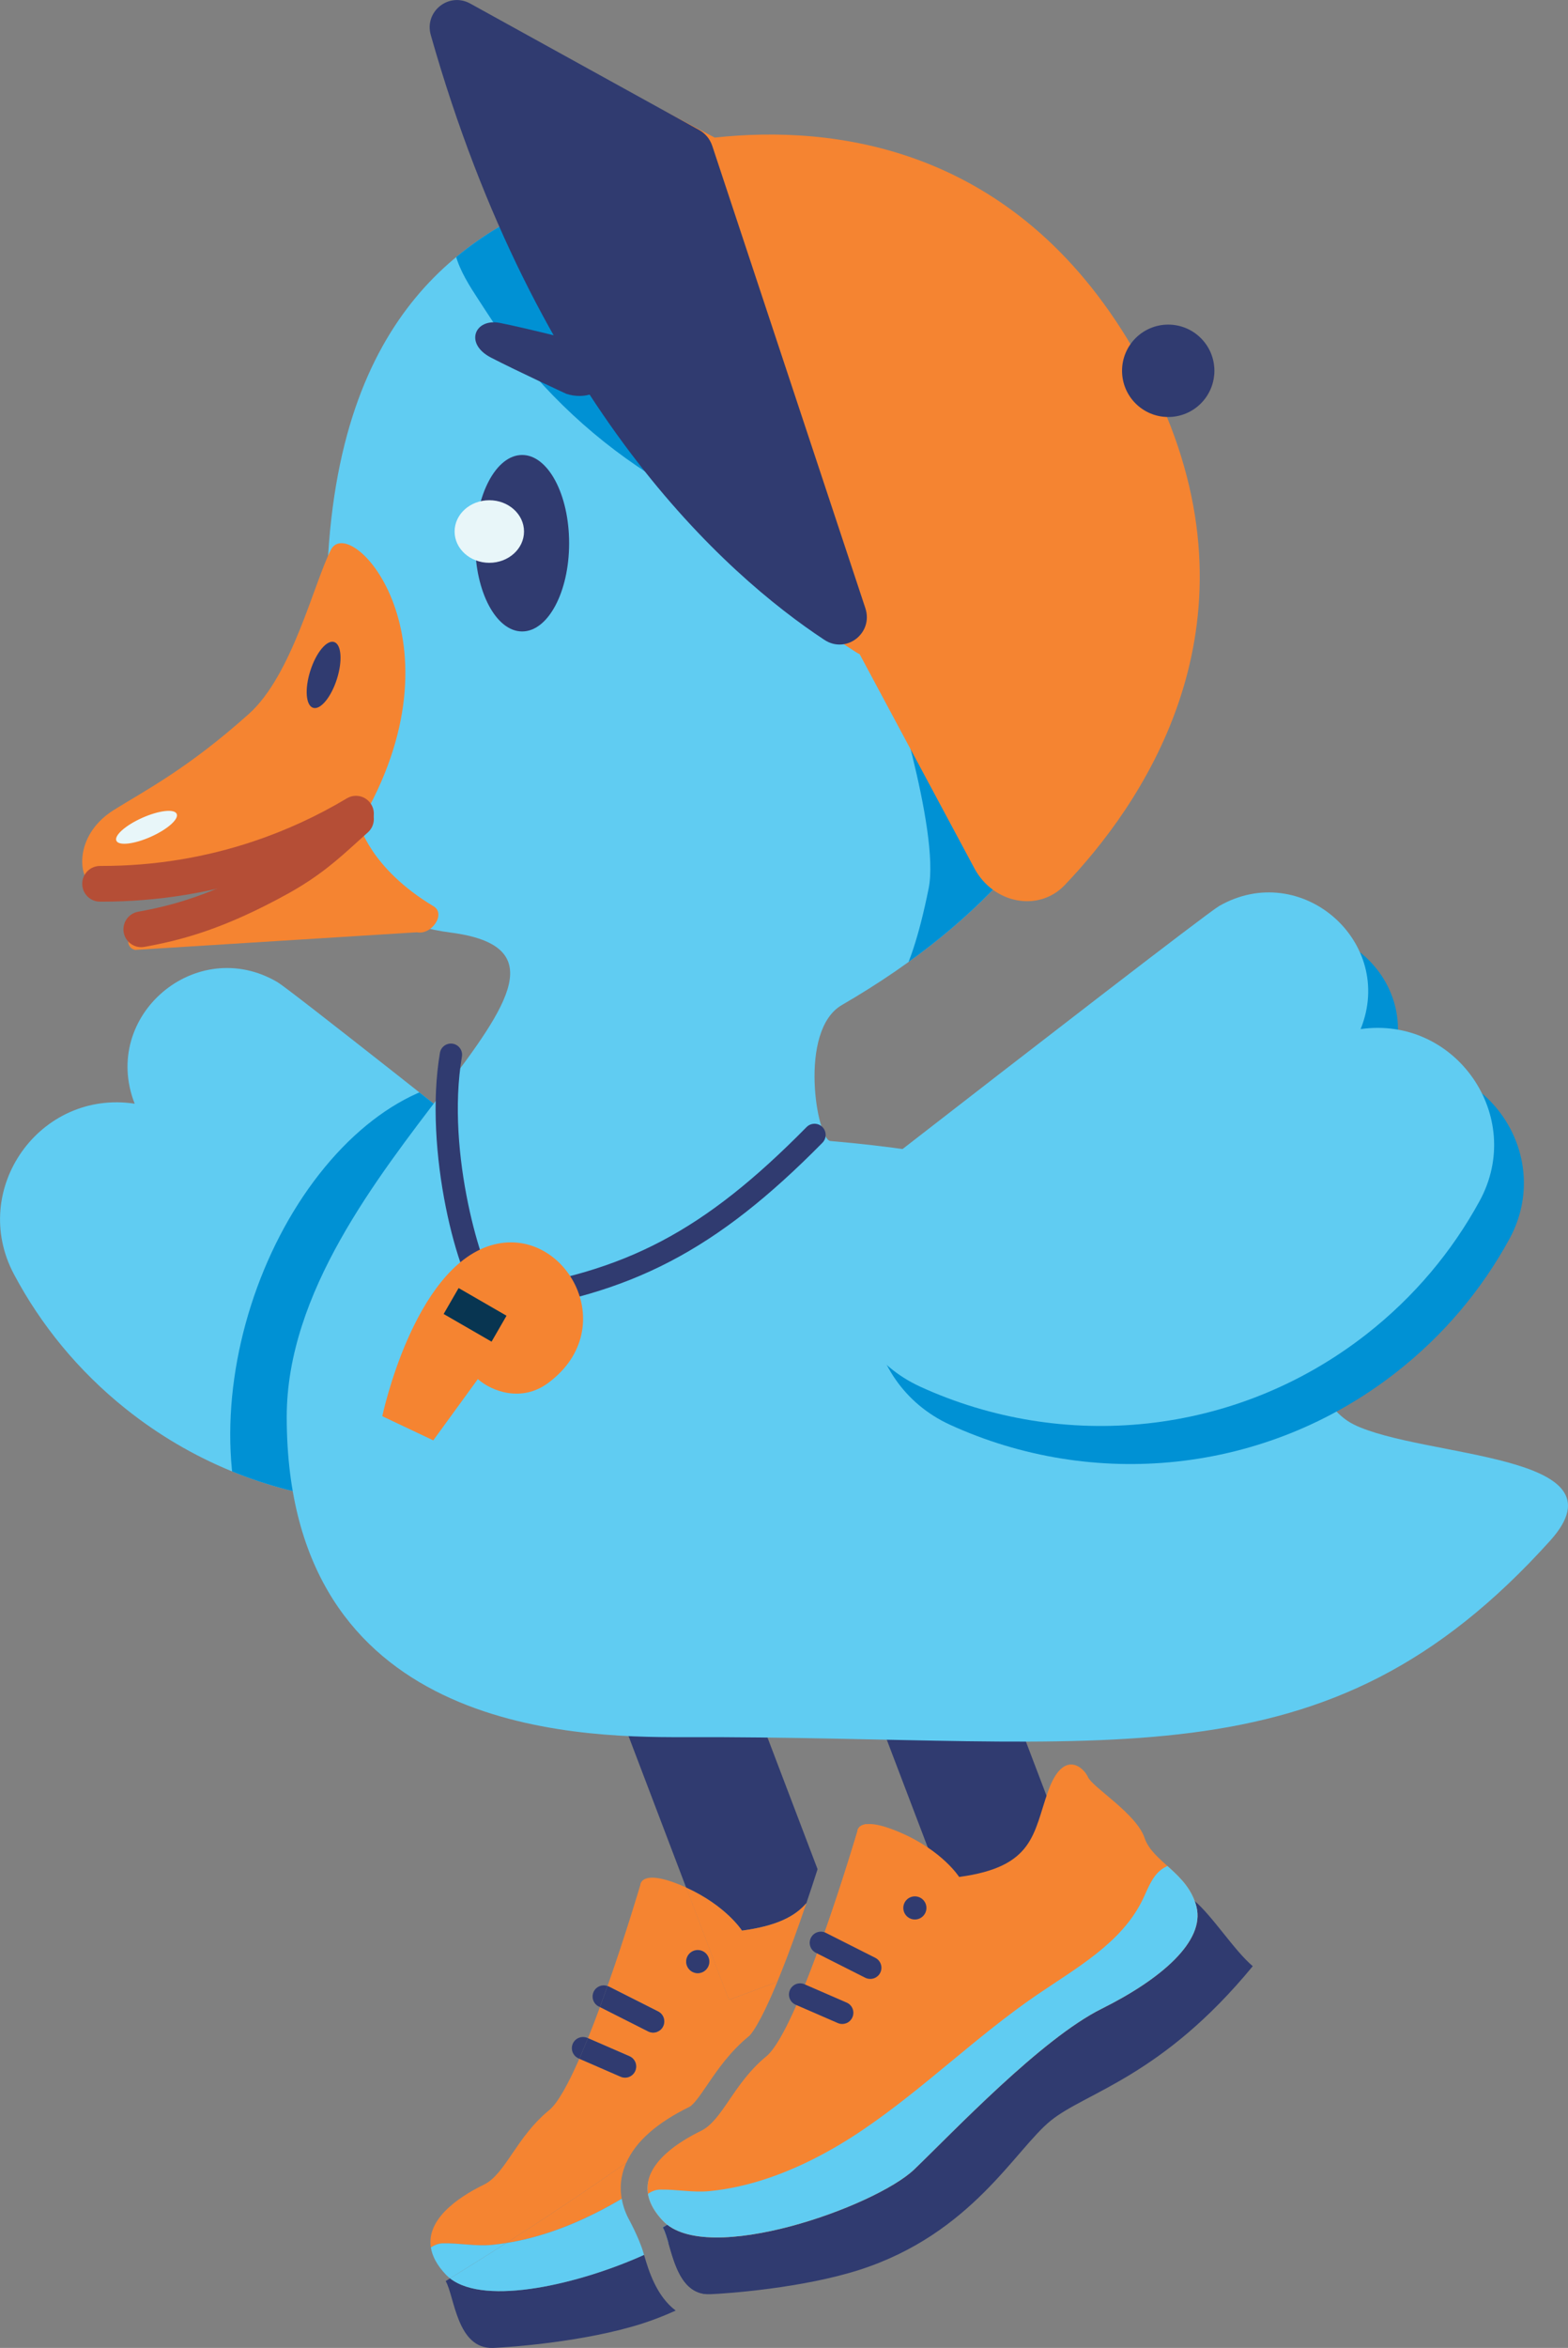 <?xml version="1.0" encoding="UTF-8"?>
<svg id="Layer_2" xmlns="http://www.w3.org/2000/svg" xmlns:xlink="http://www.w3.org/1999/xlink" viewBox="0 0 351.47 526.06">
  <rect x="0" y="0" width="351.47" height="526.06" fill="#808080" stroke="none"/>
  <defs>
    <style>
      .cls-1 {
        fill: #303b70;
      }

      .cls-2 {
        fill: #e8f6f9;
      }

      .cls-3 {
        fill: none;
      }

      .cls-4 {
        fill: #f58431;
      }

      .cls-5 {
        clip-path: url(#clippath-1);
      }

      .cls-6 {
        fill: #60ccf2;
      }

      .cls-7 {
        fill: #b54e36;
      }

      .cls-8 {
        fill: #083551;
      }

      .cls-9 {
        fill: #0091d4;
      }

      .cls-10 {
        clip-path: url(#clippath-2);
      }

      .cls-11 {
        clip-path: url(#clippath);
      }
    </style>
    <clipPath id="clippath">
      <path class="cls-6" d="M30.19,247.29h0c-7.7-19.67,13.78-37.93,32-27.24,2.56,1.5,42.98,33.48,72.18,56.64,17.9,14.2,14.54,42.5-6.34,51.78-31.99,14.22-70.6,10.54-99.84-12.81-10.66-8.52-19.04-18.82-25.06-30.15-10.11-19.02,5.77-41.45,27.07-38.22h0Z"/>
    </clipPath>
    <clipPath id="clippath-1">
      <path class="cls-3" d="M192.19,410.3s-13.11,44.52-20.43,50.48-9.76,14.3-14.61,16.67c-4.84,2.37-18.28,9.83-8.55,20.14s47.64-3.17,56.36-11.55c8.72-8.38,28.44-29.23,41.96-35.96,13.52-6.73,23.16-15.19,21.28-22.83-1.88-7.63-9.82-10.03-11.64-15.45-1.82-5.43-11.64-11.32-12.67-13.61s-5.58-6.32-8.95,3.13c-3.36,9.45-3.06,16.96-19.95,19.22,0,0-3.7-5.87-13.23-9.97-9.53-4.09-9.57-.27-9.57-.27Z"/>
    </clipPath>
    <clipPath id="clippath-2">
      <path class="cls-6" d="M303.39,319.13c-15.93-7.8-12.98-54.55-117.26-63.48-2.99-.26-7.29-24.76,2.58-30.47C321.74,148.08,210.07,7.48,124.91,44.28c-20.87,9.02-51.7,26.71-51.7,91.62,0,28.09-12.36,67.79,27.83,73.05,44.48,5.82-36.77,52.74-36.77,108.51,0,70.26,63.76,71.84,88.8,71.76,95.94-.31,143.63,12.3,194.39-44.01,17.78-19.73-28.44-18.41-44.08-26.07Z"/>
    </clipPath>
  </defs>
  <g id="Layer_2-2" data-name="Layer_2">
    <g>
      <g>
        <path class="cls-6" d="M30.19,247.29h0c-7.7-19.67,13.78-37.93,32-27.24,2.56,1.5,42.98,33.48,72.18,56.64,17.9,14.2,14.54,42.5-6.34,51.78-31.99,14.22-70.6,10.54-99.84-12.81-10.66-8.52-19.04-18.82-25.06-30.15-10.11-19.02,5.77-41.45,27.07-38.22h0Z"/>
        <g class="cls-11">
          <ellipse class="cls-9" cx="96.16" cy="305.17" rx="65.21" ry="41.87" transform="translate(-223.8 303.84) rotate(-72.27)"/>
        </g>
      </g>
      <g>
        <path class="cls-3" d="M207.88,423.82c.83,2.47,2.92,4.31,5.14,6.3,2.36,2.12,4.86,4.42,6.1,7.83,4.06,3.48,8.97,11.22,13.01,14.59-20.42,24.82-37.34,28.19-45.27,34.6-6.25,5.06-13.57,17.71-28.5,26.86.27.02.54.03.83.02,3.76-.14,20.71-1.37,33.45-5.46.98-.31,1.94-.65,2.87-.99,23.05-8.55,32.34-26.23,40.02-32.45,7.93-6.41,24.85-9.78,45.27-34.6-4.04-3.37-8.95-11.11-13.01-14.59-2.41-6.61-9.53-9.03-11.24-14.13-1.82-5.43-11.64-11.32-12.67-13.61-.64-1.41-2.61-3.47-4.81-2.66-1.38.51-2.85,2.15-4.14,5.78-2.73,7.66-3.04,14.05-12.07,17.4-2.11.78-4.69,1.4-7.88,1.82,0,0-3.7-5.87-13.23-9.97-3.91-1.68-6.22-2.03-7.59-1.85.47.49.83,1.03,1.05,1.5,1.04,2.28,10.85,8.18,12.67,13.61Z"/>
        <path class="cls-1" d="M166.31,432.56c7.79-1.04,11.92-3.2,14.44-6.15.92-2.71,1.77-5.29,2.51-7.61l-19.31-50.75-27.19,10.08,17.04,44.79c8.98,4.07,12.51,9.64,12.51,9.64Z"/>
        <path class="cls-1" d="M232.13,452.55c-4.04-3.37-8.95-11.11-13.01-14.59.15.42.29.86.4,1.32,1.88,7.63-7.76,16.1-21.28,22.83-13.52,6.73-33.25,27.58-41.96,35.96-1.44,1.38-3.69,2.91-6.46,4.44,1.32,4.56,2.95,11.11,8.54,11.5,14.93-9.14,22.25-21.8,28.5-26.86,7.93-6.41,24.85-9.78,45.27-34.6Z"/>
        <path class="cls-1" d="M144.36,505.22c-14.21,6.41-35.45,11.56-43.48,5.26-.33.2-.65.4-.98.61,2,3.43,2.49,15.26,10.63,14.97,3.76-.14,20.71-1.37,33.45-5.46,2.66-.86,5.14-1.84,7.48-2.91-4.28-3.19-6.07-8.91-7.09-12.46Z"/>
        <path class="cls-4" d="M99.23,502.63c3.69-.09,7.33.71,11.12.34,1.05-.1,2.1-.24,3.14-.41,9.19-5.88,18.02-11.77,26.91-18,2.1-4.75,6.84-8.94,14.12-12.5.99-.48,2.6-2.86,4.03-4.95,2.26-3.32,5.07-7.44,9.41-10.97.26-.23,2.18-2.17,6.28-12.09l-10.85,4.02-9.57-25.15c-.24-.11-.47-.22-.72-.33-9.53-4.09-9.57-.26-9.57-.26,0,0-3.21,10.91-7.35,22.65.1.04.2.06.29.11l11.07,5.59c1.23.62,1.73,2.13,1.1,3.36-.3.59-.79,1-1.36,1.22-.63.23-1.35.21-2-.11l-10.8-5.46c-.87,2.37-1.77,4.72-2.68,6.97l9.31,4.05c1.27.55,1.85,2.02,1.29,3.29-.28.65-.81,1.12-1.42,1.35s-1.25.22-1.87-.05l-9.25-4.03c-2.43,5.55-4.82,9.94-6.78,11.54-7.33,5.96-9.76,14.3-14.61,16.67-3.83,1.87-13.04,6.94-11.89,14.08.8-.55,1.69-.91,2.65-.93ZM155.5,437.08c1.34-.5,2.83.19,3.33,1.53s-.19,2.83-1.53,3.33-2.83-.19-3.33-1.53.19-2.83,1.53-3.33Z"/>
        <path class="cls-4" d="M192.19,410.3s-2.31,7.85-5.54,17.4l3.92,10.29-8.77,3.25c-3.48,9.09-7.2,17.23-10.05,19.54-.75.61-1.44,1.25-2.1,1.9,11.54-9.3,23.18-18.6,36.5-22.7.45-.73.88-1.48,1.26-2.27,1.18-2.41,2.06-5.14,4.19-6.78.44-.34.92-.61,1.42-.82-2.21-1.99-4.31-3.83-5.14-6.3-1.82-5.43-11.64-11.32-12.67-13.61-.21-.47-.58-1.01-1.05-1.5-.3.04-.55.1-.77.18-1.2.45-1.21,1.4-1.21,1.4Z"/>
        <path class="cls-4" d="M174.23,444.05c1.38-3.34,3.01-7.59,4.91-12.98.55-1.57,1.09-3.13,1.61-4.65-2.52,2.95-6.65,5.11-14.44,6.15,0,0-3.53-5.56-12.51-9.64l9.57,25.15,10.85-4.02Z"/>
        <path class="cls-4" d="M186.65,427.7c-1.47,4.36-3.13,9.06-4.85,13.54l8.77-3.25-3.92-10.29Z"/>
        <path class="cls-4" d="M140.39,484.56c-8.89,6.23-17.72,12.12-26.91,18,6.89-1.09,13.56-3.5,19.79-6.6,2.07-1.03,4.09-2.14,6.08-3.32-.31-1.81-.24-3.43,0-4.76.21-1.13.55-2.24,1.03-3.32Z"/>
        <path class="cls-4" d="M145.29,488.85c13.38-9.15,25.02-20.65,38.4-29.81,8.17-5.59,17.36-10.75,22.46-19.05-13.32,4.1-24.96,13.41-36.5,22.7-5.74,5.71-8.16,12.64-12.51,14.76-3.33,1.63-10.74,5.67-11.86,11.4Z"/>
        <path class="cls-1" d="M157.3,441.94c1.34-.5,2.03-1.99,1.53-3.33s-1.99-2.03-3.33-1.53-2.03,1.99-1.53,3.33,1.99,2.03,3.33,1.53Z"/>
        <path class="cls-6" d="M219.12,437.96c-1.24-3.41-3.74-5.71-6.1-7.83-.5.21-.97.48-1.42.82-2.12,1.64-3.01,4.36-4.19,6.78-.38.79-.81,1.53-1.26,2.27,4.1-1.26,8.36-2.03,12.82-2.16.05.04.1.09.15.13Z"/>
        <path class="cls-6" d="M110.35,502.97c-3.79.37-7.43-.43-11.12-.34-.96.02-1.85.38-2.65.93.3,1.88,1.31,3.91,3.34,6.06.29.31.61.59.95.86,4.3-2.66,8.49-5.29,12.61-7.92-1.04.17-2.09.3-3.14.41Z"/>
        <path class="cls-6" d="M144.36,505.22c-.05-.17-.09-.33-.14-.48-.98-3.42-3.46-7.87-3.47-7.91-.74-1.48-1.16-2.88-1.39-4.19-1.99,1.18-4.01,2.29-6.08,3.32-6.24,3.11-12.9,5.51-19.79,6.6-4.12,2.63-8.31,5.26-12.61,7.92,8.03,6.3,29.27,1.15,43.48-5.26Z"/>
        <path class="cls-6" d="M198.24,462.1c13.52-6.73,23.16-15.19,21.28-22.83-.11-.46-.25-.9-.4-1.32-.05-.04-.1-.09-.15-.13-4.46.12-8.72.9-12.82,2.16-5.1,8.31-14.3,13.46-22.46,19.05-13.38,9.16-25.02,20.66-38.4,29.81-.51,2.59.27,5.53,3.31,8.74.29.31.61.59.95.86-.33.2-.65.4-.98.61.46.79.84,2.02,1.25,3.45,2.77-1.53,5.02-3.06,6.46-4.44,8.72-8.38,28.44-29.23,41.96-35.96Z"/>
        <path class="cls-1" d="M133.1,446.2c-.62,1.23-.13,2.74,1.1,3.36l.27.13c.58-1.57,1.14-3.15,1.69-4.71-1.17-.42-2.49.08-3.06,1.22Z"/>
        <path class="cls-1" d="M147.27,455.26c.57-.21,1.07-.63,1.36-1.22.62-1.23.13-2.74-1.1-3.36l-11.07-5.59c-.1-.05-.2-.08-.29-.11-.55,1.56-1.12,3.14-1.69,4.71l10.8,5.46c.65.33,1.37.35,2,.11Z"/>
        <path class="cls-1" d="M131.68,456.61c-1.27-.55-2.74.03-3.29,1.29-.55,1.27.03,2.74,1.29,3.29l.18.08c.64-1.47,1.29-3.01,1.93-4.61l-.12-.05Z"/>
        <path class="cls-1" d="M140.97,465.35c.62-.23,1.14-.7,1.42-1.35.55-1.27-.03-2.74-1.29-3.29l-9.31-4.05c-.64,1.6-1.29,3.14-1.93,4.61l9.25,4.03c.62.27,1.28.27,1.87.05Z"/>
        <polygon class="cls-1" points="242.09 422.07 214.9 432.15 189.05 364.26 216.24 354.17 242.09 422.07"/>
        <g>
          <path class="cls-1" d="M148.57,499.06c2,3.43,2.49,15.26,10.63,14.97,3.76-.14,20.71-1.37,33.45-5.46,25.16-8.09,34.89-26.97,42.89-33.44,7.93-6.41,24.85-9.78,45.27-34.6-4.09-3.42-9.07-11.31-13.16-14.72-24.06.67-42.15,20.08-61.5,34.42-19.35,14.35-37.18,26.28-57.58,38.84Z"/>
          <path class="cls-4" d="M192.19,410.3s-13.11,44.52-20.43,50.48-9.76,14.3-14.61,16.67c-4.84,2.37-18.28,9.83-8.55,20.14s47.64-3.17,56.36-11.55c8.72-8.38,28.44-29.23,41.96-35.96,13.52-6.73,23.16-15.19,21.28-22.83-1.88-7.63-9.82-10.03-11.64-15.45-1.82-5.43-11.64-11.32-12.67-13.61s-5.58-6.32-8.95,3.13c-3.36,9.45-3.06,16.96-19.95,19.22,0,0-3.7-5.87-13.23-9.97-9.53-4.09-9.57-.27-9.57-.27Z"/>
          <circle class="cls-1" cx="205.07" cy="427.48" r="2.59"/>
          <g class="cls-5">
            <path class="cls-6" d="M193.61,477.06c13.53-9.19,25.26-20.82,38.75-30.05,8.89-6.08,19.01-11.64,23.73-21.32,1.18-2.41,2.06-5.14,4.19-6.78,3.07-2.37,7.77-1.46,10.64,1.14,2.87,2.6,4.24,6.46,5.07,10.25,4.71,21.4-5.12,44.11-20.84,59.36-15.73,15.25-36.58,24.08-57.58,30.35-9.86,2.95-20.14,5.42-30.35,4.2-10.22-1.22-20.45-6.81-24.67-16.2-1.47-3.27-2.16-7.01-1.25-10.48.75-2.88,3.3-6.85,6.62-6.94,3.69-.09,7.33.71,11.12.34,8.01-.79,15.75-3.43,22.93-7.01,4.04-2.01,7.93-4.33,11.66-6.87Z"/>
          </g>
          <path class="cls-1" d="M195.94,443.23c-.63.23-1.35.21-2-.11l-11.07-5.59c-1.23-.62-1.73-2.13-1.1-3.36.62-1.23,2.13-1.73,3.36-1.1l11.07,5.59c1.23.62,1.73,2.13,1.1,3.36-.3.59-.79,1-1.36,1.22Z"/>
          <path class="cls-1" d="M189.65,453.32c-.58.22-1.25.22-1.87-.05l-9.43-4.1c-1.27-.55-1.85-2.02-1.29-3.29.55-1.27,2.02-1.85,3.29-1.29l9.43,4.1c1.27.55,1.85,2.02,1.29,3.29-.28.65-.81,1.12-1.42,1.35Z"/>
        </g>
      </g>
      <g>
        <path class="cls-6" d="M303.39,319.13c-15.93-7.8-12.98-54.55-117.26-63.48-2.99-.26-7.29-24.76,2.58-30.47C321.74,148.08,210.07,7.48,124.91,44.28c-20.87,9.02-51.7,26.71-51.7,91.62,0,28.09-12.36,67.79,27.83,73.05,44.48,5.82-36.77,52.74-36.77,108.51,0,70.26,63.76,71.84,88.8,71.76,95.94-.31,143.63,12.3,194.39-44.01,17.78-19.73-28.44-18.41-44.08-26.07Z"/>
        <g class="cls-10">
          <path class="cls-9" d="M194.31,236.33c15.14,6.33,22.16,14.64,38.42,16.81,7.01.93,15.13,1.1,19.99-4.04,3.23-3.4,4.18-8.48,3.53-13.12s-2.7-8.96-4.86-13.12c-10.18-19.69-37.29-57.3-52.51-73.41,0,0,11.9,36.63,9.28,49.6-4.37,21.63-9.45,27.7-16.3,29.25,5.2,2.02-2.71,5.88,2.44,8.04Z"/>
          <path class="cls-9" d="M167.6,117.36c2.8,1.05,5.96,1.99,8.72.84,4.85-2.03,5.19-8.71,4.45-13.92-3.08-21.95-11.11-43.2-23.31-61.71-4.05-6.14-8.95-12.28-15.88-14.73-7.59-2.68-16.22-.28-22.84,4.29-5.82,4.02-13.16,10.77-16.17,17.31-3.17,6.89,2.5,14.24,6.1,19.88,8.84,13.85,20.53,25.87,34.11,35.11,7.73,5.26,16.07,9.63,24.82,12.92Z"/>
        </g>
      </g>
      <path class="cls-4" d="M80.54,184.7l.13-1.19c-.2,2.22-2.02,3.93-4.24,4.02l-54.53,11.09c-4.16.15-6.25-10.93,3.57-17.11,6.84-4.29,16.52-9.2,30.33-21.57,9.74-8.73,14.6-29.45,18.38-36.77,4.34-8.4,31.02,20.17,6.35,61.53Z"/>
      <path class="cls-4" d="M80.54,184.7s2.45,9.84,16.63,18.35c2.88,1.73-.46,6.5-3.7,5.83l-63.19,3.95c-2.11-.44-2.05-3.55.07-3.89l50.18-24.25Z"/>
      <path class="cls-7" d="M22.81,202.02c-.13,0-.26,0-.39,0-2.21,0-3.99-1.8-3.99-4.01,0-2.21,1.8-3.99,4-3.99.12,0,.25,0,.37,0,11.68,0,23.15-1.86,34.1-5.54,7.24-2.43,14.25-5.66,20.84-9.6,1.9-1.14,4.35-.52,5.49,1.38,1.13,1.9.52,4.35-1.38,5.49-7.08,4.24-14.62,7.71-22.4,10.32-11.77,3.95-24.1,5.95-36.64,5.95Z"/>
      <path class="cls-7" d="M31.66,212.22c-1.9,0-3.58-1.36-3.93-3.29-.39-2.17,1.05-4.25,3.22-4.65,7.53-1.36,16.35-3.65,29.75-11.08,6.23-3.45,9.93-6.81,13.85-10.36.86-.78,1.72-1.55,2.6-2.33,1.66-1.46,4.19-1.3,5.65.36,1.46,1.66,1.3,4.19-.36,5.65-.85.75-1.68,1.5-2.51,2.26-4.08,3.7-8.3,7.52-15.34,11.42-14.42,7.99-24,10.47-32.21,11.95-.24.04-.48.07-.72.07Z"/>
      <ellipse class="cls-1" cx="117.04" cy="121.71" rx="10.53" ry="19.77"/>
      <ellipse class="cls-1" cx="72.54" cy="151.22" rx="7.74" ry="3.12" transform="translate(-93.59 174.26) rotate(-72.27)"/>
      <ellipse class="cls-2" cx="109.68" cy="119.09" rx="7.78" ry="7.01"/>
      <path class="cls-1" d="M110.99,294.14c-.78,0-1.82-.29-2.89-1.4-5.49-5.7-13.19-34.96-9.49-56.84.23-1.36,1.52-2.28,2.88-2.05,1.36.23,2.28,1.52,2.05,2.88-3.69,21.78,4.71,48.55,7.94,52.32,28.75-3.92,46.32-13.2,69.31-36.52.97-.98,2.55-1,3.54-.03.98.97.99,2.55.02,3.54-23.78,24.12-42.87,34.08-72.94,38.06-.13.02-.27.03-.42.03ZM111.78,289.36h.01-.01Z"/>
      <path class="cls-4" d="M110.03,279.03c-17.4,5.24-24.34,38.28-24.34,38.28l11.43,5.41,9.99-13.73c3.13,2.77,9.83,5.27,15.76.87,16.93-12.55,3.49-35.75-12.84-30.83Z"/>
      <rect class="cls-8" x="100.29" y="291.25" width="12.4" height="6.71" transform="translate(161.57 -13.78) rotate(30)"/>
      <path class="cls-9" d="M311.66,239.1h0c7.91-19.58-13.37-38.08-31.7-27.58-2.57,1.47-43.34,33.01-72.79,55.86-18.06,14.01-15,42.34,5.79,51.85,31.83,14.56,70.49,11.31,99.98-11.74,10.75-8.4,19.24-18.62,25.39-29.88,10.31-18.91-5.33-41.51-26.66-38.51h0Z"/>
      <path class="cls-6" d="M304.99,230.57h0c7.91-19.58-13.37-38.08-31.7-27.58-2.57,1.47-43.34,33.01-72.79,55.86-18.06,14.01-15,42.34,5.79,51.85,31.83,14.56,70.49,11.31,99.98-11.74,10.75-8.4,19.24-18.62,25.39-29.88,10.31-18.91-5.33-41.51-26.66-38.51h0Z"/>
      <g>
        <path class="cls-4" d="M261.43,93.05c4.5.38,8.83-2.37,10.27-6.85,1.67-5.21-1.21-10.79-6.42-12.46-4.4-1.41-9.06.43-11.4,4.18-26.62-45.4-67.2-49.97-93.67-47.09L109.18,3.95c-4.88-2.57-10.41,1.99-8.79,7.29,25.52,83.64,69.13,120.74,91.66,134.99.21.13.43.23.64.34l25.72,47.98c4.27,7.96,14.42,9.86,20.23,3.78,16.97-17.74,43.34-55.61,22.78-105.28Z"/>
        <path class="cls-1" d="M159.64,32.64l34.33,103.62c1.85,5.6-4.28,10.34-9.19,7.1-22.06-14.56-64.55-52.15-88.22-135.51-1.5-5.28,4.06-9.7,8.85-7.05l51.3,28.32c1.38.76,2.43,2.03,2.93,3.53Z"/>
        <circle class="cls-1" cx="261.86" cy="83.08" r="10.35"/>
      </g>
      <path class="cls-1" d="M126.97,88.25s-11.03-5.09-16.9-8.12c-6.08-3.14-3.64-8.88,1.98-7.78,5.55,1.09,18.8,4.41,18.57,4.49,4.06,1.3,6.53,4.9,5.52,8.05h0c-1.01,3.15-5.11,4.66-9.17,3.36Z"/>
      <ellipse class="cls-2" cx="32.85" cy="185.36" rx="7.4" ry="2.33" transform="translate(-72.53 29.37) rotate(-23.99)"/>
    </g>
  </g>
</svg>